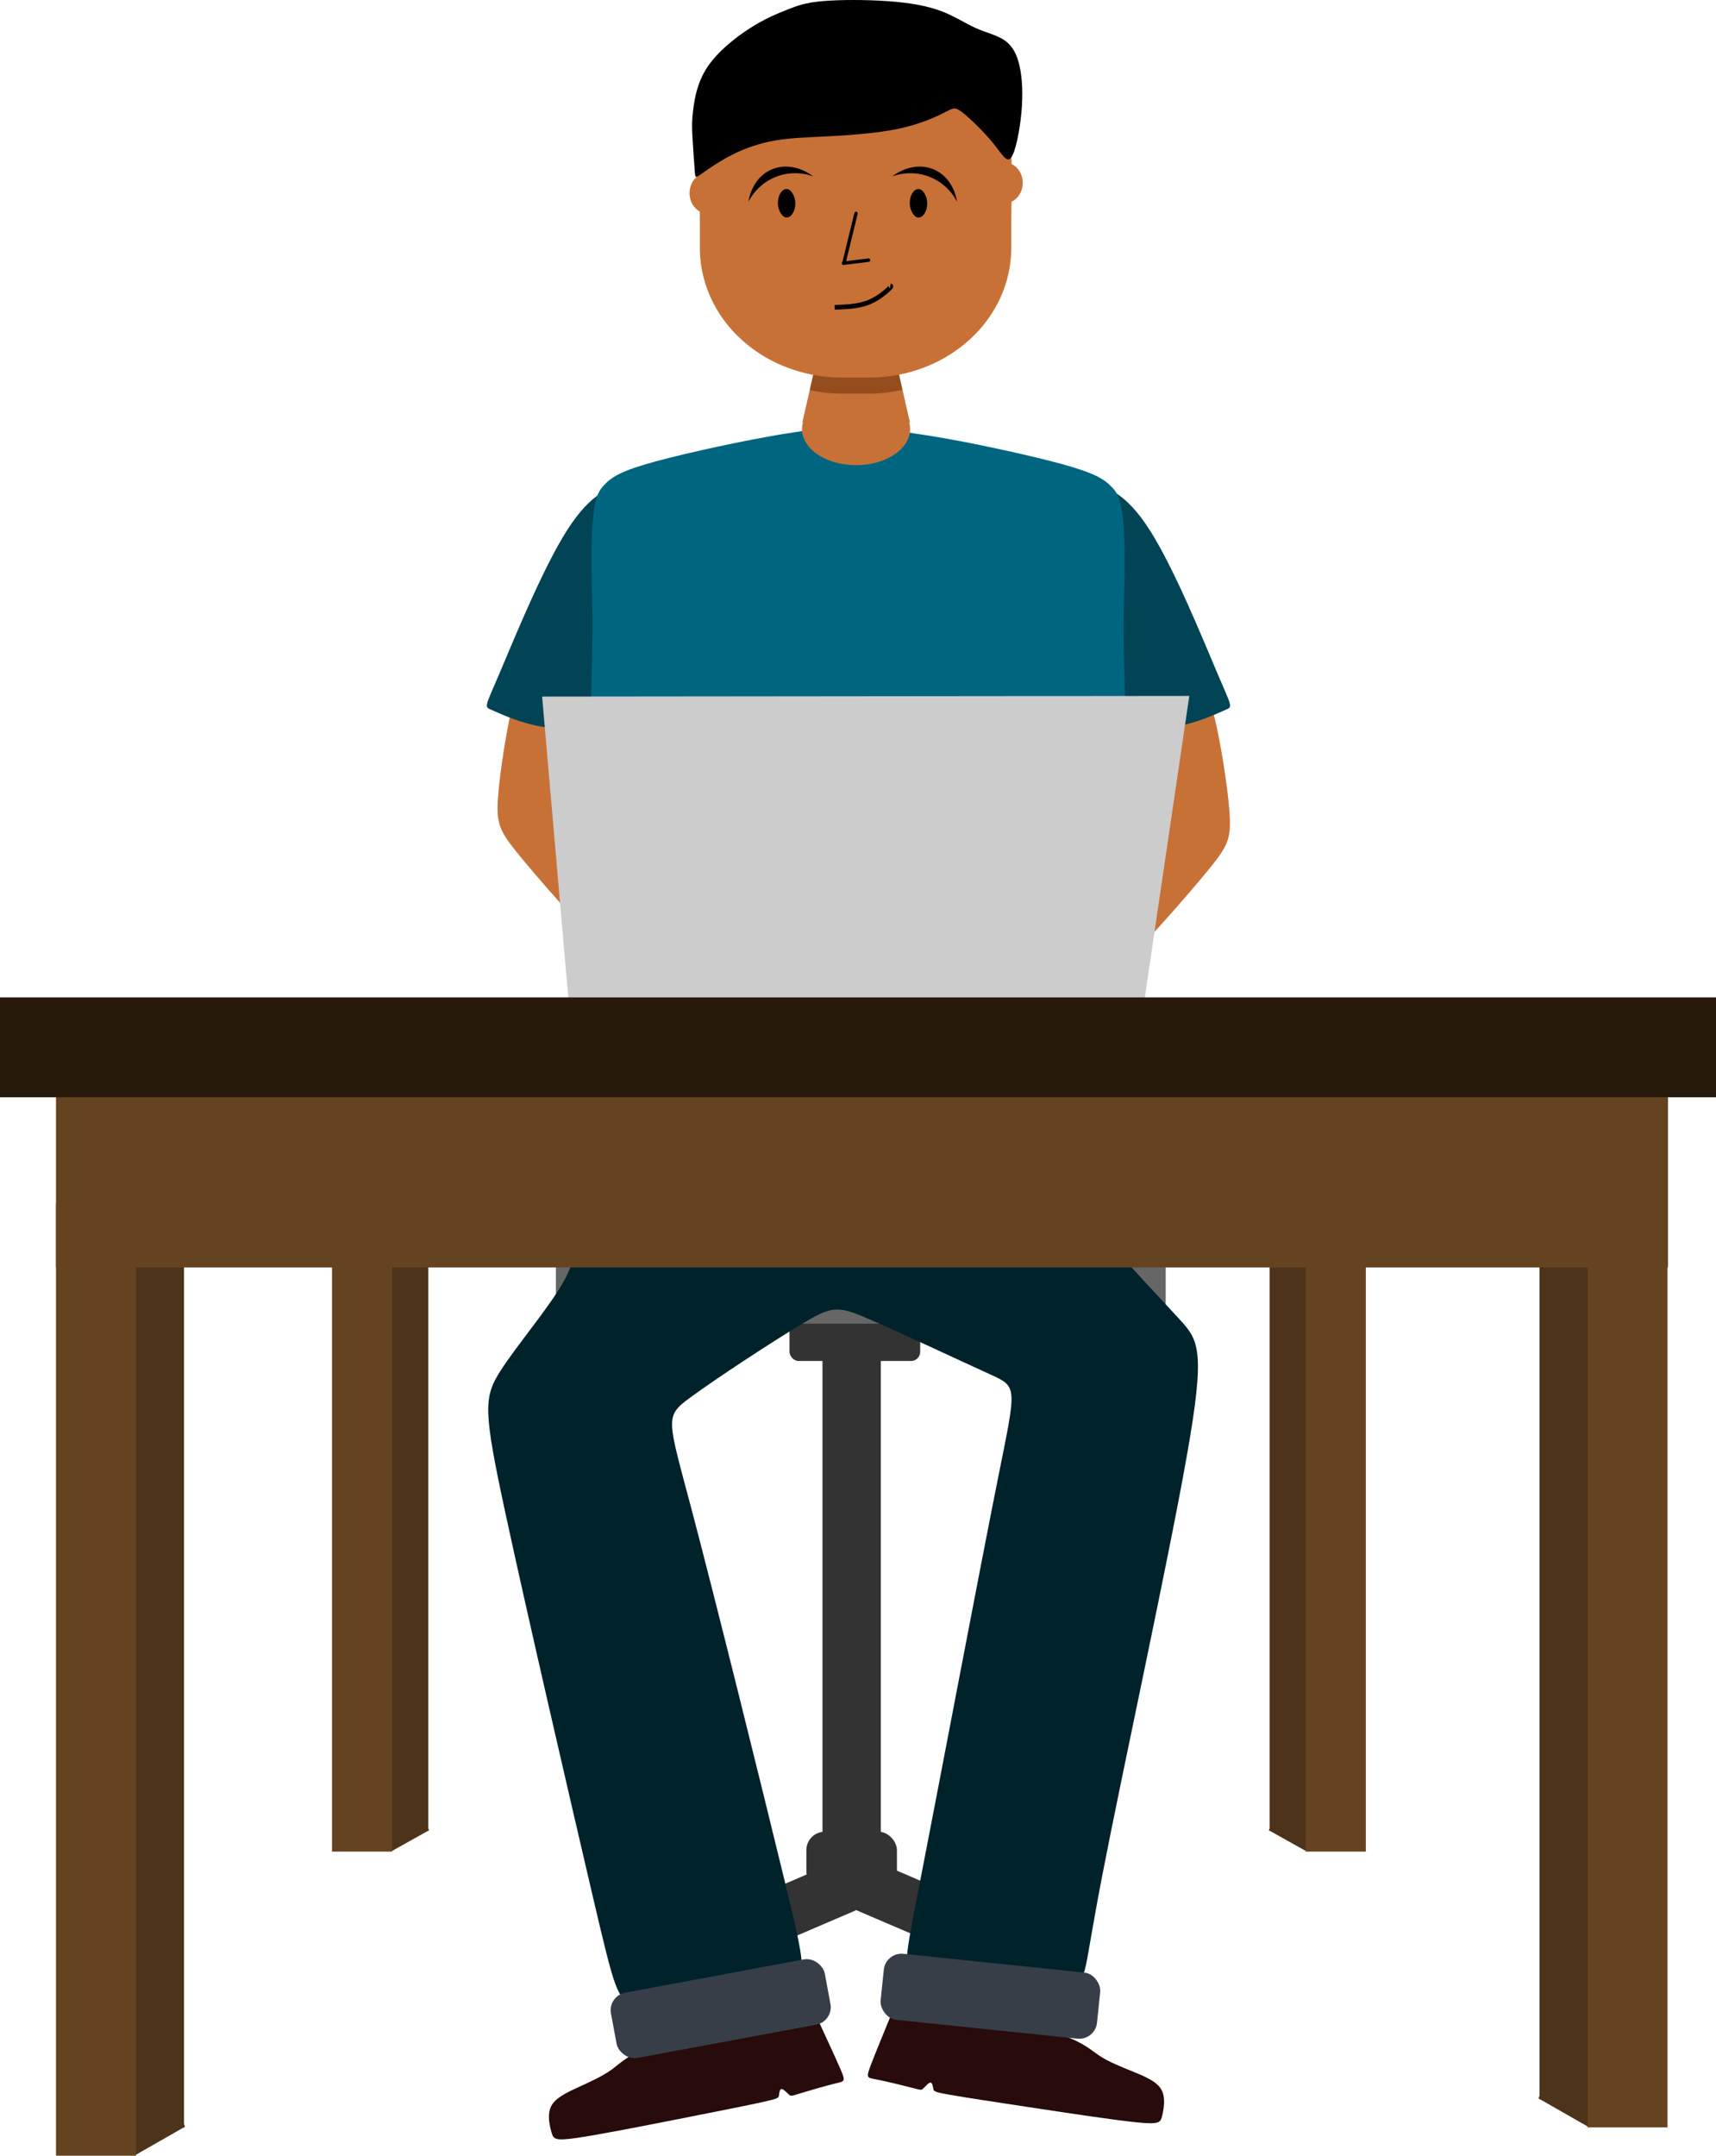 <?xml version="1.0" encoding="UTF-8" standalone="no"?>
<!-- Created with Inkscape (http://www.inkscape.org/) -->

<svg
   xmlns:dc="http://purl.org/dc/elements/1.1/"
   xmlns:cc="http://creativecommons.org/ns#"
   xmlns:rdf="http://www.w3.org/1999/02/22-rdf-syntax-ns#"
   xmlns:svg="http://www.w3.org/2000/svg"
   xmlns="http://www.w3.org/2000/svg"
   xmlns:sodipodi="http://sodipodi.sourceforge.net/DTD/sodipodi-0.dtd"
   xmlns:inkscape="http://www.inkscape.org/namespaces/inkscape"
   width="655.988mm"
   height="823.808mm"
   viewBox="0 0 655.988 823.808"
   version="1.1"
   id="svg8"
   inkscape:version="0.92.2 5c3e80d, 2017-08-06"
   sodipodi:docname="person-laptop.svg">
  <defs
     id="defs2">
    <inkscape:path-effect
       effect="bspline"
       id="path-effect1151"
       is_visible="true"
       weight="33.333"
       steps="2"
       helper_size="0"
       apply_no_weight="true"
       apply_with_weight="true"
       only_selected="false" />
    <inkscape:path-effect
       only_selected="false"
       apply_with_weight="true"
       apply_no_weight="true"
       helper_size="0"
       steps="2"
       weight="33.333"
       is_visible="true"
       id="path-effect1145"
       effect="bspline" />
    <inkscape:path-effect
       effect="bspline"
       id="path-effect1141"
       is_visible="true"
       weight="33.333"
       steps="2"
       helper_size="0"
       apply_no_weight="true"
       apply_with_weight="true"
       only_selected="false" />
    <inkscape:path-effect
       only_selected="false"
       apply_with_weight="true"
       apply_no_weight="true"
       helper_size="0"
       steps="2"
       weight="33.333"
       is_visible="true"
       id="path-effect1137"
       effect="bspline" />
    <inkscape:path-effect
       effect="bspline"
       id="path-effect1133"
       is_visible="true"
       weight="33.333"
       steps="2"
       helper_size="0"
       apply_no_weight="true"
       apply_with_weight="true"
       only_selected="false" />
    <inkscape:path-effect
       effect="bspline"
       id="path-effect1125"
       is_visible="true"
       weight="33.333"
       steps="2"
       helper_size="0"
       apply_no_weight="true"
       apply_with_weight="true"
       only_selected="false" />
    <inkscape:path-effect
       effect="bspline"
       id="path-effect1090"
       is_visible="true"
       weight="33.333"
       steps="2"
       helper_size="0"
       apply_no_weight="true"
       apply_with_weight="true"
       only_selected="false" />
    <inkscape:path-effect
       effect="bspline"
       id="path-effect1086"
       is_visible="true"
       weight="33.333"
       steps="2"
       helper_size="0"
       apply_no_weight="true"
       apply_with_weight="true"
       only_selected="false" />
    <inkscape:path-effect
       effect="bspline"
       id="path-effect1082"
       is_visible="true"
       weight="33.333"
       steps="2"
       helper_size="0"
       apply_no_weight="true"
       apply_with_weight="true"
       only_selected="false" />
    <inkscape:path-effect
       effect="bspline"
       id="path-effect1078"
       is_visible="true"
       weight="33.333"
       steps="2"
       helper_size="0"
       apply_no_weight="true"
       apply_with_weight="true"
       only_selected="false" />
    <inkscape:path-effect
       effect="bspline"
       id="path-effect1074"
       is_visible="true"
       weight="33.333"
       steps="2"
       helper_size="0"
       apply_no_weight="true"
       apply_with_weight="true"
       only_selected="false" />
    <inkscape:path-effect
       effect="bspline"
       id="path-effect1070"
       is_visible="true"
       weight="33.333"
       steps="2"
       helper_size="0"
       apply_no_weight="true"
       apply_with_weight="true"
       only_selected="false" />
    <inkscape:path-effect
       effect="bspline"
       id="path-effect1066"
       is_visible="true"
       weight="33.333"
       steps="2"
       helper_size="0"
       apply_no_weight="true"
       apply_with_weight="true"
       only_selected="false" />
    <inkscape:path-effect
       effect="bspline"
       id="path-effect1062"
       is_visible="true"
       weight="33.333"
       steps="2"
       helper_size="0"
       apply_no_weight="true"
       apply_with_weight="true"
       only_selected="false" />
    <inkscape:path-effect
       effect="bspline"
       id="path-effect1267"
       is_visible="true"
       weight="33.333"
       steps="2"
       helper_size="0"
       apply_no_weight="true"
       apply_with_weight="true"
       only_selected="false" />
    <inkscape:path-effect
       effect="bspline"
       id="path-effect1251"
       is_visible="true"
       weight="33.333"
       steps="2"
       helper_size="0"
       apply_no_weight="true"
       apply_with_weight="true"
       only_selected="false" />
    <inkscape:path-effect
       effect="bspline"
       id="path-effect1247"
       is_visible="true"
       weight="33.333"
       steps="2"
       helper_size="0"
       apply_no_weight="true"
       apply_with_weight="true"
       only_selected="false" />
    <inkscape:path-effect
       effect="bspline"
       id="path-effect1205"
       is_visible="true"
       weight="33.333"
       steps="2"
       helper_size="0"
       apply_no_weight="true"
       apply_with_weight="true"
       only_selected="false" />
    <inkscape:path-effect
       only_selected="false"
       apply_with_weight="true"
       apply_no_weight="true"
       helper_size="0"
       steps="2"
       weight="33.333"
       is_visible="true"
       id="path-effect1103"
       effect="bspline" />
    <inkscape:path-effect
       effect="bspline"
       id="path-effect1099"
       is_visible="true"
       weight="33.333"
       steps="2"
       helper_size="0"
       apply_no_weight="true"
       apply_with_weight="true"
       only_selected="false" />
    <inkscape:path-effect
       only_selected="false"
       apply_with_weight="true"
       apply_no_weight="true"
       helper_size="0"
       steps="2"
       weight="33.333"
       is_visible="true"
       id="path-effect1095"
       effect="bspline" />
    <inkscape:path-effect
       only_selected="false"
       apply_with_weight="true"
       apply_no_weight="true"
       helper_size="0"
       steps="2"
       weight="33.333"
       is_visible="true"
       id="path-effect1080"
       effect="bspline" />
    <inkscape:path-effect
       only_selected="false"
       apply_with_weight="true"
       apply_no_weight="true"
       helper_size="0"
       steps="2"
       weight="33.333"
       is_visible="true"
       id="path-effect1076"
       effect="bspline" />
    <inkscape:path-effect
       effect="bspline"
       id="path-effect1072"
       is_visible="true"
       weight="33.333"
       steps="2"
       helper_size="0"
       apply_no_weight="true"
       apply_with_weight="true"
       only_selected="false" />
    <inkscape:path-effect
       only_selected="false"
       apply_with_weight="true"
       apply_no_weight="true"
       helper_size="0"
       steps="2"
       weight="33.333"
       is_visible="true"
       id="path-effect1068"
       effect="bspline" />
    <inkscape:path-effect
       effect="bspline"
       id="path-effect1064"
       is_visible="true"
       weight="33.333"
       steps="2"
       helper_size="0"
       apply_no_weight="true"
       apply_with_weight="true"
       only_selected="false" />
    <inkscape:path-effect
       effect="bspline"
       id="path-effect1060"
       is_visible="true"
       weight="33.333"
       steps="2"
       helper_size="0"
       apply_no_weight="true"
       apply_with_weight="true"
       only_selected="false" />
    <inkscape:path-effect
       effect="bspline"
       id="path-effect1056"
       is_visible="true"
       weight="33.333"
       steps="2"
       helper_size="0"
       apply_no_weight="true"
       apply_with_weight="true"
       only_selected="false" />
    <inkscape:path-effect
       effect="bspline"
       id="path-effect1052"
       is_visible="true"
       weight="33.333"
       steps="2"
       helper_size="0"
       apply_no_weight="true"
       apply_with_weight="true"
       only_selected="false" />
    <inkscape:path-effect
       only_selected="false"
       apply_with_weight="true"
       apply_no_weight="true"
       helper_size="0"
       steps="2"
       weight="33.333"
       is_visible="true"
       id="path-effect1043"
       effect="bspline" />
    <inkscape:path-effect
       effect="bspline"
       id="path-effect1029"
       is_visible="true"
       weight="33.333"
       steps="2"
       helper_size="0"
       apply_no_weight="true"
       apply_with_weight="true"
       only_selected="false" />
    <inkscape:path-effect
       only_selected="false"
       apply_with_weight="true"
       apply_no_weight="true"
       helper_size="0"
       steps="2"
       weight="33.333"
       is_visible="true"
       id="path-effect1024"
       effect="bspline" />
    <inkscape:path-effect
       effect="bspline"
       id="path-effect1020"
       is_visible="true"
       weight="33.333"
       steps="2"
       helper_size="0"
       apply_no_weight="true"
       apply_with_weight="true"
       only_selected="false" />
    <inkscape:path-effect
       only_selected="false"
       apply_with_weight="true"
       apply_no_weight="true"
       helper_size="0"
       steps="2"
       weight="33.333"
       is_visible="true"
       id="path-effect970"
       effect="bspline" />
    <inkscape:path-effect
       only_selected="false"
       apply_with_weight="true"
       apply_no_weight="true"
       helper_size="0"
       steps="2"
       weight="33.333"
       is_visible="true"
       id="path-effect963"
       effect="bspline" />
    <inkscape:path-effect
       effect="bspline"
       id="path-effect958"
       is_visible="true"
       weight="33.333"
       steps="2"
       helper_size="0"
       apply_no_weight="true"
       apply_with_weight="true"
       only_selected="false" />
    <inkscape:path-effect
       effect="bspline"
       id="path-effect1047"
       is_visible="true"
       weight="33.333"
       steps="2"
       helper_size="0"
       apply_no_weight="true"
       apply_with_weight="true"
       only_selected="false" />
    <inkscape:path-effect
       effect="bspline"
       id="path-effect1039"
       is_visible="true"
       weight="33.333"
       steps="2"
       helper_size="0"
       apply_no_weight="true"
       apply_with_weight="true"
       only_selected="false" />
    <inkscape:path-effect
       effect="bspline"
       id="path-effect1026"
       is_visible="true"
       weight="33.333"
       steps="2"
       helper_size="0"
       apply_no_weight="true"
       apply_with_weight="true"
       only_selected="false" />
    <inkscape:path-effect
       effect="bspline"
       id="path-effect1013"
       is_visible="true"
       weight="33.333"
       steps="2"
       helper_size="0"
       apply_no_weight="true"
       apply_with_weight="true"
       only_selected="false" />
    <inkscape:path-effect
       only_selected="false"
       apply_with_weight="true"
       apply_no_weight="true"
       helper_size="0"
       steps="2"
       weight="33.333"
       is_visible="true"
       id="path-effect1005"
       effect="bspline" />
    <inkscape:path-effect
       effect="bspline"
       id="path-effect999"
       is_visible="true"
       weight="33.333"
       steps="2"
       helper_size="0"
       apply_no_weight="true"
       apply_with_weight="true"
       only_selected="false" />
    <inkscape:path-effect
       effect="bspline"
       id="path-effect991"
       is_visible="true"
       weight="33.333"
       steps="2"
       helper_size="0"
       apply_no_weight="true"
       apply_with_weight="true"
       only_selected="false" />
    <inkscape:path-effect
       effect="bspline"
       id="path-effect987"
       is_visible="true"
       weight="33.333"
       steps="2"
       helper_size="0"
       apply_no_weight="true"
       apply_with_weight="true"
       only_selected="false" />
    <inkscape:path-effect
       only_selected="false"
       apply_with_weight="true"
       apply_no_weight="true"
       helper_size="0"
       steps="2"
       weight="33.333"
       is_visible="true"
       id="path-effect981"
       effect="bspline" />
    <inkscape:path-effect
       only_selected="false"
       apply_with_weight="true"
       apply_no_weight="true"
       helper_size="0"
       steps="2"
       weight="33.333"
       is_visible="true"
       id="path-effect971"
       effect="bspline" />
    <inkscape:path-effect
       only_selected="false"
       apply_with_weight="true"
       apply_no_weight="true"
       helper_size="0"
       steps="2"
       weight="33.333"
       is_visible="true"
       id="path-effect959"
       effect="bspline" />
    <inkscape:path-effect
       only_selected="false"
       apply_with_weight="true"
       apply_no_weight="true"
       helper_size="0"
       steps="2"
       weight="33.333"
       is_visible="true"
       id="path-effect948"
       effect="bspline" />
    <inkscape:path-effect
       effect="bspline"
       id="path-effect942"
       is_visible="true"
       weight="33.333"
       steps="2"
       helper_size="0"
       apply_no_weight="true"
       apply_with_weight="true"
       only_selected="false" />
    <inkscape:path-effect
       only_selected="false"
       apply_with_weight="true"
       apply_no_weight="true"
       helper_size="0"
       steps="2"
       weight="33.333"
       is_visible="true"
       id="path-effect935"
       effect="bspline" />
    <inkscape:path-effect
       only_selected="false"
       apply_with_weight="true"
       apply_no_weight="true"
       helper_size="0"
       steps="2"
       weight="33.333"
       is_visible="true"
       id="path-effect926"
       effect="bspline" />
    <inkscape:path-effect
       only_selected="false"
       apply_with_weight="true"
       apply_no_weight="true"
       helper_size="0"
       steps="2"
       weight="33.333"
       is_visible="true"
       id="path-effect922"
       effect="bspline" />
    <inkscape:path-effect
       effect="bspline"
       id="path-effect934"
       is_visible="true"
       weight="33.333"
       steps="2"
       helper_size="0"
       apply_no_weight="true"
       apply_with_weight="true"
       only_selected="false" />
    <inkscape:path-effect
       effect="bspline"
       id="path-effect914"
       is_visible="true"
       weight="33.333"
       steps="2"
       helper_size="0"
       apply_no_weight="true"
       apply_with_weight="true"
       only_selected="false" />
    <inkscape:path-effect
       only_selected="false"
       apply_with_weight="true"
       apply_no_weight="true"
       helper_size="0"
       steps="2"
       weight="33.333"
       is_visible="true"
       id="path-effect1150"
       effect="bspline" />
    <inkscape:path-effect
       only_selected="false"
       apply_with_weight="true"
       apply_no_weight="true"
       helper_size="0"
       steps="2"
       weight="33.333"
       is_visible="true"
       id="path-effect1142"
       effect="bspline" />
    <inkscape:path-effect
       only_selected="false"
       apply_with_weight="true"
       apply_no_weight="true"
       helper_size="0"
       steps="2"
       weight="33.333"
       is_visible="true"
       id="path-effect1130"
       effect="bspline" />
    <inkscape:path-effect
       only_selected="false"
       apply_with_weight="true"
       apply_no_weight="true"
       helper_size="0"
       steps="2"
       weight="33.333"
       is_visible="true"
       id="path-effect1120"
       effect="bspline" />
    <inkscape:path-effect
       effect="bspline"
       id="path-effect1112"
       is_visible="true"
       weight="33.333"
       steps="2"
       helper_size="0"
       apply_no_weight="true"
       apply_with_weight="true"
       only_selected="false" />
    <inkscape:path-effect
       only_selected="false"
       apply_with_weight="true"
       apply_no_weight="true"
       helper_size="0"
       steps="2"
       weight="33.333"
       is_visible="true"
       id="path-effect1106"
       effect="bspline" />
    <inkscape:path-effect
       only_selected="false"
       apply_with_weight="true"
       apply_no_weight="true"
       helper_size="0"
       steps="2"
       weight="33.333"
       is_visible="true"
       id="path-effect1098"
       effect="bspline" />
    <inkscape:path-effect
       only_selected="false"
       apply_with_weight="true"
       apply_no_weight="true"
       helper_size="0"
       steps="2"
       weight="33.333"
       is_visible="true"
       id="path-effect1094"
       effect="bspline" />
    <inkscape:path-effect
       effect="bspline"
       id="path-effect1028"
       is_visible="true"
       weight="33.333"
       steps="2"
       helper_size="0"
       apply_no_weight="true"
       apply_with_weight="true"
       only_selected="false" />
    <inkscape:path-effect
       effect="bspline"
       id="path-effect1019"
       is_visible="true"
       weight="33.333"
       steps="2"
       helper_size="0"
       apply_no_weight="true"
       apply_with_weight="true"
       only_selected="false" />
    <inkscape:path-effect
       effect="bspline"
       id="path-effect1014"
       is_visible="true"
       weight="33.333"
       steps="2"
       helper_size="0"
       apply_no_weight="true"
       apply_with_weight="true"
       only_selected="false" />
    <inkscape:path-effect
       effect="bspline"
       id="path-effect976"
       is_visible="true"
       weight="33.333"
       steps="2"
       helper_size="0"
       apply_no_weight="true"
       apply_with_weight="true"
       only_selected="false" />
    <inkscape:path-effect
       effect="bspline"
       id="path-effect962"
       is_visible="true"
       weight="33.333"
       steps="2"
       helper_size="0"
       apply_no_weight="true"
       apply_with_weight="true"
       only_selected="false" />
    <inkscape:path-effect
       effect="bspline"
       id="path-effect953"
       is_visible="true"
       weight="33.333"
       steps="2"
       helper_size="0"
       apply_no_weight="true"
       apply_with_weight="true"
       only_selected="false" />
    <inkscape:path-effect
       effect="bspline"
       id="path-effect949"
       is_visible="true"
       weight="33.333"
       steps="2"
       helper_size="0"
       apply_no_weight="true"
       apply_with_weight="true"
       only_selected="false" />
    <inkscape:path-effect
       effect="bspline"
       id="path-effect945"
       is_visible="true"
       weight="33.333"
       steps="2"
       helper_size="0"
       apply_no_weight="true"
       apply_with_weight="true"
       only_selected="false" />
    <inkscape:path-effect
       effect="bspline"
       id="path-effect940"
       is_visible="true"
       weight="33.333"
       steps="2"
       helper_size="0"
       apply_no_weight="true"
       apply_with_weight="true"
       only_selected="false" />
    <inkscape:path-effect
       effect="bspline"
       id="path-effect936"
       is_visible="true"
       weight="33.333"
       steps="2"
       helper_size="0"
       apply_no_weight="true"
       apply_with_weight="true"
       only_selected="false" />
    <inkscape:path-effect
       effect="bspline"
       id="path-effect932"
       is_visible="true"
       weight="33.333"
       steps="2"
       helper_size="0"
       apply_no_weight="true"
       apply_with_weight="true"
       only_selected="false" />
    <inkscape:path-effect
       effect="bspline"
       id="path-effect928"
       is_visible="true"
       weight="33.333"
       steps="2"
       helper_size="0"
       apply_no_weight="true"
       apply_with_weight="true"
       only_selected="false" />
    <inkscape:path-effect
       effect="bspline"
       id="path-effect924"
       is_visible="true"
       weight="33.333"
       steps="2"
       helper_size="0"
       apply_no_weight="true"
       apply_with_weight="true"
       only_selected="false" />
    <inkscape:path-effect
       effect="bspline"
       id="path-effect920"
       is_visible="true"
       weight="33.333"
       steps="2"
       helper_size="0"
       apply_no_weight="true"
       apply_with_weight="true"
       only_selected="false" />
    <inkscape:path-effect
       effect="bspline"
       id="path-effect916"
       is_visible="true"
       weight="33.333"
       steps="2"
       helper_size="0"
       apply_no_weight="true"
       apply_with_weight="true"
       only_selected="false" />
    <inkscape:path-effect
       only_selected="false"
       apply_with_weight="true"
       apply_no_weight="true"
       helper_size="0"
       steps="2"
       weight="33.333"
       is_visible="true"
       id="path-effect910"
       effect="bspline" />
    <inkscape:path-effect
       effect="bspline"
       id="path-effect906"
       is_visible="true"
       weight="33.333"
       steps="2"
       helper_size="0"
       apply_no_weight="true"
       apply_with_weight="true"
       only_selected="false" />
    <inkscape:path-effect
       effect="bspline"
       id="path-effect902"
       is_visible="true"
       weight="33.333"
       steps="2"
       helper_size="0"
       apply_no_weight="true"
       apply_with_weight="true"
       only_selected="false" />
    <inkscape:path-effect
       effect="bspline"
       id="path-effect898"
       is_visible="true"
       weight="33.333"
       steps="2"
       helper_size="0"
       apply_no_weight="true"
       apply_with_weight="true"
       only_selected="false" />
    <inkscape:path-effect
       effect="bspline"
       id="path-effect894"
       is_visible="true"
       weight="33.333"
       steps="2"
       helper_size="0"
       apply_no_weight="true"
       apply_with_weight="true"
       only_selected="false" />
    <inkscape:path-effect
       effect="bspline"
       id="path-effect890"
       is_visible="true"
       weight="33.333"
       steps="2"
       helper_size="0"
       apply_no_weight="true"
       apply_with_weight="true"
       only_selected="false" />
    <inkscape:path-effect
       effect="bspline"
       id="path-effect886"
       is_visible="true"
       weight="33.333"
       steps="2"
       helper_size="0"
       apply_no_weight="true"
       apply_with_weight="true"
       only_selected="false" />
    <inkscape:path-effect
       effect="bspline"
       id="path-effect882"
       is_visible="true"
       weight="33.333"
       steps="2"
       helper_size="0"
       apply_no_weight="true"
       apply_with_weight="true"
       only_selected="false" />
    <inkscape:path-effect
       effect="bspline"
       id="path-effect878"
       is_visible="true"
       weight="33.333"
       steps="2"
       helper_size="0"
       apply_no_weight="true"
       apply_with_weight="true"
       only_selected="false" />
    <inkscape:path-effect
       effect="bspline"
       id="path-effect874"
       is_visible="true"
       weight="33.333"
       steps="2"
       helper_size="0"
       apply_no_weight="true"
       apply_with_weight="true"
       only_selected="false" />
    <inkscape:path-effect
       effect="bspline"
       id="path-effect870"
       is_visible="true"
       weight="33.333"
       steps="2"
       helper_size="0"
       apply_no_weight="true"
       apply_with_weight="true"
       only_selected="false" />
    <inkscape:path-effect
       only_selected="false"
       apply_with_weight="true"
       apply_no_weight="true"
       helper_size="0"
       steps="2"
       weight="33.333"
       is_visible="true"
       id="path-effect866"
       effect="bspline" />
    <inkscape:path-effect
       effect="bspline"
       id="path-effect862"
       is_visible="true"
       weight="33.333"
       steps="2"
       helper_size="0"
       apply_no_weight="true"
       apply_with_weight="true"
       only_selected="false" />
    <inkscape:path-effect
       effect="bspline"
       id="path-effect858"
       is_visible="true"
       weight="33.333"
       steps="2"
       helper_size="0"
       apply_no_weight="true"
       apply_with_weight="true"
       only_selected="false" />
    <inkscape:path-effect
       effect="bspline"
       id="path-effect854"
       is_visible="true"
       weight="33.333"
       steps="2"
       helper_size="0"
       apply_no_weight="true"
       apply_with_weight="true"
       only_selected="false" />
    <inkscape:path-effect
       only_selected="false"
       apply_with_weight="true"
       apply_no_weight="true"
       helper_size="0"
       steps="2"
       weight="33.333"
       is_visible="true"
       id="path-effect1050"
       effect="bspline" />
    <inkscape:path-effect
       effect="bspline"
       id="path-effect1046"
       is_visible="true"
       weight="33.333"
       steps="2"
       helper_size="0"
       apply_no_weight="true"
       apply_with_weight="true"
       only_selected="false" />
    <inkscape:path-effect
       effect="bspline"
       id="path-effect1038"
       is_visible="true"
       weight="33.333"
       steps="2"
       helper_size="0"
       apply_no_weight="true"
       apply_with_weight="true"
       only_selected="false" />
    <inkscape:path-effect
       effect="bspline"
       id="path-effect1031"
       is_visible="true"
       weight="33.333"
       steps="2"
       helper_size="0"
       apply_no_weight="true"
       apply_with_weight="true"
       only_selected="false" />
    <inkscape:path-effect
       effect="bspline"
       id="path-effect1027"
       is_visible="true"
       weight="33.333"
       steps="2"
       helper_size="0"
       apply_no_weight="true"
       apply_with_weight="true"
       only_selected="false" />
    <inkscape:path-effect
       effect="bspline"
       id="path-effect952"
       is_visible="true"
       weight="33.333"
       steps="2"
       helper_size="0"
       apply_no_weight="true"
       apply_with_weight="true"
       only_selected="false" />
    <inkscape:path-effect
       effect="bspline"
       id="path-effect912"
       is_visible="true"
       weight="33.333"
       steps="2"
       helper_size="0"
       apply_no_weight="true"
       apply_with_weight="true"
       only_selected="false" />
    <inkscape:path-effect
       effect="bspline"
       id="path-effect908"
       is_visible="true"
       weight="33.333"
       steps="2"
       helper_size="0"
       apply_no_weight="true"
       apply_with_weight="true"
       only_selected="false" />
    <inkscape:path-effect
       effect="bspline"
       id="path-effect904"
       is_visible="true"
       weight="33.333"
       steps="2"
       helper_size="0"
       apply_no_weight="true"
       apply_with_weight="true"
       only_selected="false" />
    <inkscape:path-effect
       effect="bspline"
       id="path-effect896"
       is_visible="true"
       weight="33.333"
       steps="2"
       helper_size="0"
       apply_no_weight="true"
       apply_with_weight="true"
       only_selected="false" />
    <inkscape:path-effect
       effect="bspline"
       id="path-effect879"
       is_visible="true"
       weight="33.333"
       steps="2"
       helper_size="0"
       apply_no_weight="true"
       apply_with_weight="true"
       only_selected="false" />
    <inkscape:path-effect
       effect="bspline"
       id="path-effect871"
       is_visible="true"
       weight="33.333"
       steps="2"
       helper_size="0"
       apply_no_weight="true"
       apply_with_weight="true"
       only_selected="false" />
    <inkscape:path-effect
       effect="bspline"
       id="path-effect867"
       is_visible="true"
       weight="33.333"
       steps="2"
       helper_size="0"
       apply_no_weight="true"
       apply_with_weight="true"
       only_selected="false" />
    <inkscape:path-effect
       effect="bspline"
       id="path-effect855"
       is_visible="true"
       weight="33.333"
       steps="2"
       helper_size="0"
       apply_no_weight="true"
       apply_with_weight="true"
       only_selected="false" />
    <inkscape:path-effect
       effect="bspline"
       id="path-effect847"
       is_visible="true"
       weight="33.333"
       steps="2"
       helper_size="0"
       apply_no_weight="true"
       apply_with_weight="true"
       only_selected="false" />
    <inkscape:path-effect
       effect="bspline"
       id="path-effect843"
       is_visible="true"
       weight="33.333"
       steps="2"
       helper_size="0"
       apply_no_weight="true"
       apply_with_weight="true"
       only_selected="false" />
  </defs>
  <sodipodi:namedview
     id="base"
     pagecolor="#ffffff"
     bordercolor="#666666"
     borderopacity="1.0"
     inkscape:pageopacity="0.0"
     inkscape:pageshadow="2"
     inkscape:zoom="0.26575759"
     inkscape:cx="1758.0148"
     inkscape:cy="2660.8262"
     inkscape:document-units="mm"
     inkscape:current-layer="layer1"
     showgrid="false"
     showborder="false"
     inkscape:snap-global="false"
     showguides="true"
     inkscape:guide-bbox="true"
     fit-margin-top="0"
     fit-margin-left="0"
     fit-margin-right="0"
     fit-margin-bottom="0"
     inkscape:window-width="1366"
     inkscape:window-height="709"
     inkscape:window-x="0"
     inkscape:window-y="0"
     inkscape:window-maximized="1" />
  <g
     inkscape:label="Layer 1"
     inkscape:groupmode="layer"
     id="layer1"
     transform="translate(896.031,172.586)">
    <g
       id="g1003"
       transform="matrix(0.7,0,0,0.7,288.98,289.232)"
       inkscape:transform-center-x="-7.964652"
       inkscape:transform-center-y="117.47862">
      <rect
         rx="5"
         y="24.888"
         x="-1261.716"
         height="58.387"
         width="71.362"
         id="rect986"
         style="opacity:1;fill:#333333;fill-opacity:1;fill-rule:nonzero;stroke:none;stroke-width:0.265;stroke-miterlimit:4;stroke-dasharray:none;stroke-opacity:1" />
      <rect
         rx="10"
         y="-23.609"
         x="-1389.302"
         height="86.5"
         width="333.023"
         id="rect984"
         style="opacity:1;fill:#666666;fill-opacity:1;fill-rule:nonzero;stroke:none;stroke-width:0.265;stroke-miterlimit:4;stroke-dasharray:none;stroke-opacity:1" />
      <rect
         rx="5"
         y="64.447"
         x="-1243.707"
         height="287.912"
         width="31.868"
         id="rect988"
         style="opacity:1;fill:#333333;fill-opacity:1;fill-rule:nonzero;stroke:none;stroke-width:0.265;stroke-miterlimit:4;stroke-dasharray:none;stroke-opacity:1" />
      <rect
         rx="10"
         y="340.271"
         x="-1252.498"
         height="31.868"
         width="49.45"
         id="rect991"
         style="opacity:1;fill:#333333;fill-opacity:1;fill-rule:nonzero;stroke:none;stroke-width:0.265;stroke-miterlimit:4;stroke-dasharray:none;stroke-opacity:1" />
      <rect
         transform="rotate(66.803)"
         rx="10"
         y="1268.221"
         x="-159.079"
         height="79.121"
         width="28.571"
         id="rect993"
         style="opacity:1;fill:#333333;fill-opacity:1;fill-rule:nonzero;stroke:none;stroke-width:0.265;stroke-miterlimit:4;stroke-dasharray:none;stroke-opacity:1" />
      <rect
         style="opacity:1;fill:#333333;fill-opacity:1;fill-rule:nonzero;stroke:none;stroke-width:0.265;stroke-miterlimit:4;stroke-dasharray:none;stroke-opacity:1"
         id="rect995"
         width="28.571"
         height="79.121"
         x="806.395"
         y="-984.776"
         rx="10"
         transform="matrix(-0.394,0.919,0.919,0.394,0,0)" />
    </g>
    <path
       style="fill:#280b0b;stroke:none;stroke-width:1.8;stroke-linecap:butt;stroke-linejoin:miter;stroke-miterlimit:4;stroke-dasharray:none;stroke-opacity:1"
       d="m -643.772,608.057 c -12.43,4.456 -14.785,7.597 -18.426,10.247 -3.641,2.651 -8.568,4.811 -13.066,6.886 -4.498,2.076 -8.566,4.067 -10.106,7.195 -1.54,3.129 -0.551,7.394 0.172,9.928 0.722,2.534 1.178,3.337 9.638,2.116 8.46,-1.221 24.917,-4.463 39.087,-7.255 14.17,-2.792 26.05,-5.133 32.034,-6.46 5.983,-1.328 6.07,-1.642 6.187,-2.556 0.117,-0.914 0.265,-2.432 1.008,-2.43 0.744,0.002 2.084,1.523 2.884,2.183 0.799,0.66 1.058,0.461 4.417,-0.572 3.36,-1.033 9.841,-2.906 13.319,-3.74 3.478,-0.834 3.964,-0.632 1.904,-5.43 -2.06,-4.797 -6.668,-14.597 -9.028,-19.783 -2.36,-5.185 -2.473,-5.758 -13.774,-3.16 -11.301,2.598 -33.82,8.374 -46.25,12.83 z"
       id="path900"
       inkscape:connector-curvature="0"
       inkscape:original-d="m -653.84729,609.37335 c -2.35472,3.14003 -4.70977,6.28045 -7.06514,9.4213 -4.92756,2.16018 -9.85413,4.3202 -14.78158,6.48092 -4.0685,1.99084 -8.13655,3.98181 -12.20522,5.97331 0.98949,4.26582 1.97859,8.53123 2.96745,12.79746 0.45584,0.80202 0.91133,1.60434 1.36651,2.40717 16.46476,-3.244 32.92109,-6.48633 49.38115,-9.7294 11.8801,-2.34069 23.7605,-4.68145 35.64022,-7.02207 0.0871,-0.31488 0.17381,-0.62935 0.26023,-0.94341 0.14749,-1.51411 0.29509,-3.03231 0.44221,-4.5478 1.34018,1.51933 2.68092,3.03996 4.02105,4.56056 0.25832,-0.19994 0.51642,-0.39947 0.77419,-0.5986 6.46199,-1.86742 12.94295,-3.74001 19.41404,-5.60936 0.48607,0.20123 0.97182,0.4029 1.45734,0.60501 -4.60565,-9.79658 -9.21347,-19.59644 -13.82065,-29.39404 -0.11248,-0.57295 -0.22528,-1.14547 -0.33841,-1.7176 -22.49026,5.76822 -45.00861,11.54394 -67.51339,17.31655 z"
       inkscape:path-effect="#path-effect902" />
    <path
       inkscape:original-d="m -484.53947,604.43049 c 2.49149,3.03265 4.98333,6.06568 7.4755,9.09912 5.01841,1.93979 10.03583,3.87947 15.05415,5.81982 4.15268,1.80868 8.30493,3.61751 12.45782,5.42684 -0.79967,4.30544 -1.59878,8.61049 -2.3978,12.91632 -0.41976,0.82144 -0.83927,1.64315 -1.25844,2.46535 -16.59229,-2.51153 -33.17609,-5.02177 -49.76354,-7.53256 -11.97222,-1.8122 -23.94464,-3.62443 -35.91637,-5.43656 -0.10093,-0.31072 -0.20152,-0.62104 -0.30177,-0.93096 -0.21441,-1.50609 -0.42911,-3.01626 -0.64321,-4.52375 -1.27157,1.57719 -2.54364,3.15572 -3.8151,4.73419 -0.26692,-0.1883 -0.5336,-0.37621 -0.79994,-0.56372 -6.53837,-1.57937 -13.09591,-3.16305 -19.64345,-4.74394 -0.47668,0.22256 -0.95302,0.44555 -1.42911,0.66897 4.1673,-9.99095 8.33643,-19.9853 12.50512,-29.97736 0.087,-0.57737 0.17432,-1.15432 0.262,-1.7309 22.72368,4.76638 45.47575,9.53901 68.21414,14.30914 z"
       inkscape:connector-curvature="0"
       id="path908"
       d="m -494.663,603.562 c 12.615,3.901 15.107,6.934 18.862,9.421 3.755,2.487 8.773,4.426 13.358,6.301 4.585,1.875 8.738,3.683 10.415,6.741 1.677,3.057 0.878,7.362 0.268,9.926 -0.609,2.564 -1.029,3.385 -9.535,2.541 -8.506,-0.845 -25.09,-3.355 -39.37,-5.516 -14.28,-2.162 -26.252,-3.974 -32.288,-5.035 -6.036,-1.061 -6.137,-1.372 -6.294,-2.28 -0.157,-0.908 -0.372,-2.418 -1.115,-2.383 -0.743,0.035 -2.015,1.614 -2.784,2.309 -0.769,0.695 -1.036,0.507 -4.438,-0.376 -3.402,-0.883 -9.96,-2.467 -13.472,-3.146 -3.512,-0.679 -3.988,-0.456 -2.143,-5.34 1.846,-4.884 6.015,-14.878 8.143,-20.163 2.128,-5.285 2.215,-5.862 13.621,-3.767 11.405,2.095 34.158,6.868 46.772,10.769 z"
       style="fill:#280b0b;stroke:none;stroke-width:1.8;stroke-linecap:butt;stroke-linejoin:miter;stroke-miterlimit:4;stroke-dasharray:none;stroke-opacity:1"
       inkscape:path-effect="#path-effect910" />
    <path
       inkscape:original-d="m -699.33518,87.489541 c -2.8162,17.364639 -5.63213,34.729529 -8.4478,52.094699 1.40771,2.8157 2.81567,5.63159 4.22389,8.44779 13.61159,15.48909 27.22041,30.97496 40.831,46.46284 1.87703,-2.7e-4 3.7543,-2.7e-4 5.63184,0 8.44873,-34.26558 16.89531,-68.52122 25.34338,-102.781433 -10.7946,-9.386647 -21.58907,-18.773129 -32.3832,-28.159297 -9.85576,6.570067 -19.71178,13.14074 -29.56727,19.711506 -1.87753,1.407691 -3.75483,2.815666 -5.63184,4.223895 z"
       inkscape:path-effect="#path-effect1145"
       inkscape:connector-curvature="0"
       id="path1143"
       d="m -699.805,95.468 c -2.347,9.386 -5.162,26.751 -5.867,36.842 -0.704,10.09 0.704,12.906 8.214,22.059 7.51,9.153 21.119,24.639 28.862,32.382 7.744,7.744 9.621,7.744 14.784,-9.389 5.163,-17.133 13.61,-51.388 12.436,-73.212 -1.173,-21.823 -11.968,-31.21 -22.293,-32.618 -10.325,-1.408 -20.181,5.163 -26.047,9.152 -5.867,3.989 -7.744,5.397 -10.09,14.784 z"
       style="fill:#c87137;fill-opacity:1;stroke:none;stroke-width:0.265px;stroke-linecap:butt;stroke-linejoin:miter;stroke-opacity:1" />
    <path
       style="fill:#004455;stroke:none;stroke-width:1.8;stroke-linecap:butt;stroke-linejoin:miter;stroke-miterlimit:4;stroke-dasharray:none;stroke-opacity:1"
       d="m -655.375,12.138 c -6.843,0.771 -14.64,3.362 -23.965,18.046 -9.325,14.684 -20.176,41.459 -25.769,54.607 -5.593,13.149 -5.927,12.67 -3.007,13.924 2.92,1.254 9.094,4.241 16.656,5.904 7.562,1.663 16.514,2.001 34.968,-2.776 18.455,-4.777 46.416,-14.672 51.29,-30.253 4.874,-15.582 -13.338,-36.852 -25.389,-48.012 -12.051,-11.16 -17.941,-12.21 -24.785,-11.44 z"
       id="path914"
       inkscape:connector-curvature="0"
       inkscape:original-d="m -654.42178,10.3168 c -7.7965,2.59125 -15.5934,5.18278 -23.3908,7.77462 -10.8519,26.77708 -21.703,53.55126 -32.5552,80.32734 -0.3334,-0.47897 -0.6671,-0.95761 -1.0013,-1.43596 6.1739,2.98661 12.3475,5.97349 18.5207,8.96067 8.9511,0.33831 17.9024,0.67695 26.853,1.01585 27.9592,-9.89368 55.9205,-19.78795 83.8801,-29.68149 -18.2112,-21.27004 -36.4235,-42.54047 -54.6359,-63.81025 -5.8898,-1.05056 -11.78,-2.10081 -17.6706,-3.15078 z"
       inkscape:path-effect="#path-effect916" />
    <path
       style="fill:#c87137;fill-opacity:1;stroke:none;stroke-width:0.265px;stroke-linecap:butt;stroke-linejoin:miter;stroke-opacity:1"
       d="m -431.872,101.1 c 2.347,9.386 5.162,26.751 5.867,36.842 0.704,10.09 -0.704,12.906 -8.214,22.059 -7.51,9.153 -21.119,24.639 -28.862,32.382 -7.744,7.744 -9.621,7.744 -14.784,-9.389 -5.163,-17.133 -13.61,-51.388 -12.436,-73.212 1.173,-21.823 11.968,-31.21 22.293,-32.618 10.325,-1.408 20.181,5.163 26.047,9.152 5.867,3.989 7.744,5.397 10.09,14.784 z"
       id="path1139"
       inkscape:connector-curvature="0"
       inkscape:path-effect="#path-effect1141"
       inkscape:original-d="m -432.34177,93.1214 c 2.8162,17.36464 5.63213,34.72953 8.4478,52.0947 -1.40771,2.8157 -2.81567,5.63159 -4.22389,8.44779 -13.61159,15.48909 -27.22041,30.97496 -40.831,46.46284 -1.87703,-2.7e-4 -3.7543,-2.7e-4 -5.63184,0 -8.44873,-34.26558 -16.89531,-68.52122 -25.34338,-102.781434 10.7946,-9.386647 21.58907,-18.773129 32.3832,-28.159297 9.85576,6.570067 19.71178,13.14074 29.56727,19.711506 1.87753,1.407691 3.75483,2.815666 5.63184,4.223895 z" />
    <path
       inkscape:path-effect="#path-effect963"
       inkscape:original-d="m -481.30488,10.3168 c 7.7965,2.59125 15.5934,5.18278 23.3907,7.77462 10.852,26.77708 21.7031,53.55126 32.55526,80.32734 0.33337,-0.47897 0.66715,-0.95761 1.00137,-1.43596 -6.174,2.98661 -12.34763,5.97349 -18.52073,8.96067 -8.9511,0.33831 -17.9024,0.67695 -26.853,1.01585 -27.9592,-9.89368 -55.9205,-19.78795 -83.8801,-29.68149 18.2112,-21.27004 36.4235,-42.54047 54.6359,-63.81025 5.8898,-1.05056 11.78,-2.10081 17.6706,-3.15078 z"
       inkscape:connector-curvature="0"
       id="path961"
       d="m -480.352,12.138 c 6.843,0.771 14.64,3.362 23.965,18.046 9.325,14.684 20.176,41.459 25.769,54.607 5.593,13.149 5.927,12.67 3.007,13.924 -2.92,1.254 -9.094,4.241 -16.656,5.904 -7.562,1.663 -16.514,2.001 -34.968,-2.776 -18.455,-4.777 -46.416,-14.672 -51.29,-30.253 -4.874,-15.582 13.338,-36.852 25.389,-48.012 12.051,-11.16 17.941,-12.21 24.785,-11.44 z"
       style="fill:#004455;stroke:none;stroke-width:1.8;stroke-linecap:butt;stroke-linejoin:miter;stroke-miterlimit:4;stroke-dasharray:none;stroke-opacity:1" />
    <path
       style="fill:#006680;stroke:none;stroke-width:1.8;stroke-linecap:butt;stroke-linejoin:miter;stroke-miterlimit:4;stroke-dasharray:none;stroke-opacity:1"
       d="m -568.857,-32.896 c -0.196,-0.029 -0.39,0.05 -0.581,0.214 -2.042,1.75 -3.793,13.13 -7.003,18.674 -3.209,5.544 -7.878,5.252 -21.153,7.44 -13.275,2.188 -35.158,6.856 -47.996,10.358 -12.838,3.501 -16.631,5.835 -19.695,9.191 -3.064,3.356 -5.397,7.732 -4.376,43.331 1.021,35.599 -4.559,100.915 -1.203,136.074 3.355,35.159 15.646,40.153 27.025,42.779 11.38,2.626 31.802,4.377 46.537,4.96 12.433,0.492 20.643,0.157 26.201,-0.136 0.892,0.591 1.952,0.651 3.215,0.719 5.398,0.292 14.443,0.875 29.177,0.292 14.734,-0.584 35.158,-2.334 46.538,-4.96 11.38,-2.626 23.67,-6.128 27.025,-41.286 3.355,-35.159 -2.225,-101.968 -1.203,-137.567 1.021,-35.599 -1.313,-39.975 -4.377,-43.331 -3.064,-3.356 -6.857,-5.69 -19.695,-9.191 -12.838,-3.501 -34.721,-8.17 -47.996,-10.358 -13.276,-2.188 -17.944,-1.896 -21.153,-7.44 -3.209,-5.544 -4.96,-16.923 -7.002,-18.673 -0.395,-0.338 -0.801,-0.31 -1.211,0.285 -0.361,-0.903 -0.72,-1.321 -1.073,-1.374 z"
       id="path1044"
       inkscape:connector-curvature="0"
       sodipodi:nodetypes="cccsccscssccscsscccccccc" />
    <path
       style="opacity:1;fill:#c87137;fill-opacity:1;fill-rule:nonzero;stroke:none;stroke-width:1.8;stroke-miterlimit:4;stroke-dasharray:none;stroke-opacity:1"
       d="m -582.099,-42.748 -7.202,31.512 h 0.24 a 20.668,13.791 0 0 0 -0.383,2.613 20.668,13.791 0 0 0 20.668,13.79 20.668,13.791 0 0 0 20.668,-13.79 20.668,13.791 0 0 0 -0.391,-2.613 h 0.3 l -7.202,-31.512 z"
       id="rect980"
       inkscape:connector-curvature="0" />
    <path
       id="path1020"
       d="m -582.099,-42.748 -4.397,19.239 c 3.995,0.894 8.161,1.369 12.447,1.369 h 10.161 c 4.434,0 8.74,-0.51 12.861,-1.466 l -4.375,-19.142 z"
       style="opacity:0.447;fill:#552200;fill-opacity:1;fill-rule:nonzero;stroke:none;stroke-width:1.85;stroke-miterlimit:4;stroke-dasharray:none;stroke-opacity:1"
       inkscape:connector-curvature="0" />
    <path
       inkscape:connector-curvature="0"
       style="opacity:1;fill:#c87137;fill-opacity:1;fill-rule:nonzero;stroke:none;stroke-width:1.8;stroke-miterlimit:4;stroke-dasharray:none;stroke-opacity:1"
       d="m -602.859,-136.844 c -22.995,0 -25.822,12.876 -25.869,31.179 a 7.003,7.829 0 0 0 -3.701,6.897 7.003,7.829 0 0 0 3.903,7.009 c 0.021,1.499 0.037,3.015 0.037,4.55 v 9.267 c 0,27.498 24.279,49.636 54.439,49.636 h 10.165 c 30.159,0 54.439,-22.138 54.439,-49.636 v -9.267 c 0,-2.832 0.049,-5.589 0.103,-8.289 a 7.003,7.829 0 0 0 4.273,-7.21 7.003,7.829 0 0 0 -4.212,-7.17 c -0.546,-16.034 -4.609,-26.967 -25.796,-26.967 z"
       id="rect829" />
    <path
       style="fill:#000000;stroke:none;stroke-width:1.08;stroke-linecap:butt;stroke-linejoin:miter;stroke-miterlimit:4;stroke-dasharray:none;stroke-opacity:1"
       d="m -630.46,-107.448 c -0.219,-2.991 -0.657,-8.972 -0.875,-12.984 -0.219,-4.012 -0.219,-6.054 0.292,-10.212 0.511,-4.157 1.532,-10.431 5.398,-16.267 3.866,-5.835 10.577,-11.233 16.266,-14.88 5.689,-3.647 10.358,-5.544 14.224,-7.075 3.866,-1.532 6.93,-2.699 13.494,-3.282 6.564,-0.583 16.632,-0.583 24.947,9e-5 8.315,0.584 14.88,1.751 20.155,3.686 5.275,1.936 9.46,4.775 13.544,6.599 4.085,1.824 8.17,2.699 11.087,4.741 2.918,2.042 4.668,5.252 5.69,9.92 1.021,4.668 1.313,10.795 0.656,17.798 -0.656,7.003 -2.261,14.88 -3.939,17.068 -1.678,2.188 -3.428,-1.313 -6.929,-5.616 -3.501,-4.303 -8.753,-9.41 -11.671,-11.671 -2.918,-2.261 -3.501,-1.678 -6.785,7.3e-4 -3.284,1.679 -9.262,4.449 -17.432,6.199 -8.17,1.751 -18.527,2.48 -26.843,2.918 -8.316,0.438 -14.588,0.584 -20.497,1.605 -5.908,1.021 -11.452,2.918 -16.485,5.471 -5.033,2.553 -9.555,5.762 -11.816,7.367 -2.262,1.605 -2.262,1.605 -2.481,-1.386 z"
       id="path906"
       inkscape:connector-curvature="0"
       inkscape:original-d="m -630.24098,-104.45754 c -0.4373,-5.98166 -0.875,-11.96297 -1.313,-17.94391 4e-4,-2.04266 4e-4,-4.08515 0,-6.12719 1.0214,-6.27233 2.0428,-12.54651 3.0636,-18.81923 6.7107,-5.39777 13.4218,-10.79588 20.1322,-16.19328 4.6684,-1.89676 9.337,-3.79338 14.005,-5.68954 3.0637,-1.16733 6.1276,-2.33452 9.1908,-3.50125 10.065,-3.6e-4 20.1325,-3.6e-4 30.1983,0 6.5649,1.16668 13.13,2.33381 19.6945,3.50125 3.9391,2.77135 8.17,5.54329 12.2544,8.31548 4.0851,0.87493 8.1699,1.75026 12.2544,2.62593 1.7508,3.20891 3.5016,6.4186 5.2519,9.62844 0.2921,6.12708 0.5839,12.25402 0.8753,18.38157 -1.6045,7.8779 -3.2092,15.75527 -4.8143,23.63345 -1.7503,-3.50179 -3.5008,-7.00286 -5.2518,-10.50375 -5.2513,-5.10615 -10.5034,-10.21235 -15.7557,-15.31798 -0.5832,0.58318 -1.1667,1.16673 -1.7506,1.75063 -5.9846,2.77317 -11.9622,5.54329 -17.9439,8.31547 -10.3583,0.72912 -20.7154,1.45849 -31.0736,2.18828 -6.273,0.14553 -12.5458,0.29141 -18.8192,0.43766 -5.5436,1.89626 -11.087,3.79266 -16.631,5.68953 -4.5224,3.20937 -9.0439,6.41818 -13.5673,9.62844 3e-4,-3.6e-4 3e-4,-3.6e-4 0,0 z"
       sodipodi:nodetypes="ccccccccccccccccccccccc"
       inkscape:path-effect="#path-effect908" />
    <rect
       style="opacity:1;fill:#000000;fill-opacity:1;fill-rule:nonzero;stroke:none;stroke-width:0.486;stroke-miterlimit:4;stroke-dasharray:none;stroke-opacity:1"
       id="rect937"
       width="6.685"
       height="10.888"
       x="-598.672"
       y="-100.352"
       rx="12.25" />
    <rect
       y="-100.352"
       x="-548.259"
       height="10.888"
       width="6.685"
       id="rect939"
       style="opacity:1;fill:#000000;fill-opacity:1;fill-rule:nonzero;stroke:none;stroke-width:0.486;stroke-miterlimit:4;stroke-dasharray:none;stroke-opacity:1"
       rx="12.25" />
    <rect
       style="opacity:1;fill:#000000;fill-opacity:1;fill-rule:nonzero;stroke:none;stroke-width:0.72;stroke-miterlimit:4;stroke-dasharray:none;stroke-opacity:1"
       id="rect946"
       width="1.296"
       height="20.732"
       x="-574.829"
       y="45.526"
       transform="rotate(13.689)"
       rx="0.57" />
    <rect
       transform="matrix(0.112,0.994,-0.993,0.119,0,0)"
       y="551.596"
       x="-140.372"
       height="10.896"
       width="1.329"
       id="rect948"
       style="opacity:1;fill:#000000;fill-opacity:1;fill-rule:nonzero;stroke:none;stroke-width:0.72;stroke-miterlimit:4;stroke-dasharray:none;stroke-opacity:1"
       rx="0.57" />
    <path
       style="fill:none;stroke:none;stroke-width:1.8;stroke-linecap:butt;stroke-linejoin:miter;stroke-miterlimit:4;stroke-dasharray:none;stroke-opacity:1"
       d="m -576.985,-55.129 c 4.349,-0.166 8.698,-0.332 12.391,-1.672 3.692,-1.34 6.728,-3.854 8.103,-5.14 1.375,-1.286 1.089,-1.343 0.802,-1.401"
       id="path950"
       inkscape:connector-curvature="0"
       inkscape:original-d="m -576.98538,-55.12891 c 4.3494,-0.16646 8.6984,-0.33265 13.047,-0.49854 3.036,-2.51394 6.0722,-5.02808 9.1077,-7.5417 -0.2856,-0.0579 -0.5717,-0.11544 -0.8581,-0.17275"
       inkscape:path-effect="#path-effect952" />
    <path
       style="opacity:1;fill:#000000;fill-opacity:1;fill-rule:nonzero;stroke:none;stroke-width:0;stroke-miterlimit:4;stroke-dasharray:none;stroke-opacity:1"
       d="m -538.979,-107.799 a 16.692,20.865 23.518 0 0 -15.956,2.62 20.462,20.865 23.518 0 1 14.914,0.45 20.462,20.865 23.518 0 1 9.855,9.259 16.692,20.865 23.518 0 0 -8.812,-12.329 z"
       id="path973"
       inkscape:connector-curvature="0" />
    <path
       inkscape:connector-curvature="0"
       id="path978"
       d="m -601.111,-107.799 a 20.865,16.692 66.482 0 1 15.956,2.62 20.865,20.462 66.482 0 0 -14.914,0.45 20.865,20.462 66.482 0 0 -9.855,9.259 20.865,16.692 66.482 0 1 8.812,-12.329 z"
       style="opacity:1;fill:#000000;fill-opacity:1;fill-rule:nonzero;stroke:none;stroke-width:0;stroke-miterlimit:4;stroke-dasharray:none;stroke-opacity:1" />
    <path
       inkscape:path-effect="#path-effect1142"
       inkscape:original-d="m -576.98538,-55.12891 c 4.3494,-0.16646 8.6984,-0.33265 13.047,-0.49854 3.036,-2.51394 6.0722,-5.02808 9.1077,-7.5417 -0.2856,-0.0579 -0.5717,-0.11544 -0.8581,-0.17275"
       inkscape:connector-curvature="0"
       id="path1140"
       d="m -576.985,-55.129 c 4.349,-0.166 8.698,-0.332 12.391,-1.672 3.692,-1.34 6.728,-3.854 8.103,-5.14 1.375,-1.286 1.089,-1.343 0.802,-1.401"
       style="fill:#c87137;fill-opacity:1;stroke:#000000;stroke-width:1.801;stroke-linecap:butt;stroke-linejoin:miter;stroke-miterlimit:4;stroke-dasharray:none;stroke-opacity:1" />
    <path
       inkscape:original-d="m -576.98538,-55.12891 c 4.3494,-0.16646 8.6984,-0.33265 13.047,-0.49854 3.036,-2.51394 6.0722,-5.02808 9.1077,-7.5417 -0.2856,-0.0579 -0.5717,-0.11544 -0.8581,-0.17275"
       inkscape:connector-curvature="0"
       id="path969"
       d="m -576.985,-55.129 c 4.349,-0.166 8.698,-0.332 12.391,-1.672 3.692,-1.34 6.728,-3.854 8.103,-5.14 1.375,-1.286 1.089,-1.343 0.802,-1.401"
       style="fill:none;stroke:none;stroke-width:1.8;stroke-linecap:butt;stroke-linejoin:miter;stroke-miterlimit:4;stroke-dasharray:none;stroke-opacity:1"
       inkscape:path-effect="#path-effect971" />
    <path
       inkscape:connector-curvature="0"
       style="opacity:1;fill:#4d3319;fill-opacity:1;fill-rule:nonzero;stroke:none;stroke-width:0.265;stroke-miterlimit:4;stroke-dasharray:none;stroke-opacity:1"
       d="m -856.274,276.59 v 347.108 16.82 h 7.581 l 4.652,10.322 18.064,-10.322 h 0.286 v -0.163 l 0.382,-0.219 -0.382,-1.029 v -362.517 z"
       id="rect951" />
    <path
       id="path971"
       d="m -276.934,265.777 v 347.108 16.82 h -7.581 l -4.652,10.322 -18.064,-10.322 h -0.286 v -0.163 l -0.382,-0.219 0.382,-1.029 v -362.517 z"
       style="opacity:1;fill:#4d3319;fill-opacity:1;fill-rule:nonzero;stroke:none;stroke-width:0.265;stroke-miterlimit:4;stroke-dasharray:none;stroke-opacity:1"
       inkscape:connector-curvature="0" />
    <path
       id="path975"
       d="m -755.317,259.77 v 255.018 12.358 h 5.7 l 3.498,7.583 13.583,-7.583 h 0.215 v -0.12 l 0.288,-0.161 -0.288,-0.756 V 259.77 Z"
       style="opacity:1;fill:#4d3319;fill-opacity:1;fill-rule:nonzero;stroke:none;stroke-width:0.197;stroke-miterlimit:4;stroke-dasharray:none;stroke-opacity:1"
       inkscape:connector-curvature="0" />
    <path
       inkscape:connector-curvature="0"
       style="opacity:1;fill:#4d3319;fill-opacity:1;fill-rule:nonzero;stroke:none;stroke-width:0.197;stroke-miterlimit:4;stroke-dasharray:none;stroke-opacity:1"
       d="m -387.702,259.77 v 255.018 12.358 h -5.7 l -3.498,7.583 -13.583,-7.583 h -0.215 v -0.12 l -0.288,-0.161 0.288,-0.756 V 259.77 Z"
       id="path979" />
    <path
       style="fill:#00222b;stroke:none;stroke-width:0.265px;stroke-linecap:butt;stroke-linejoin:miter;stroke-opacity:1"
       d="m -680.327,316.709 c -5.641,10.288 -18.252,24.889 -24.558,34.845 -6.305,9.956 -6.305,15.266 1.991,53.763 8.297,38.498 24.889,110.176 33.517,147.012 8.628,36.837 9.292,38.828 15.598,41.151 6.306,2.323 18.252,4.978 30.199,3.319 11.947,-1.659 23.894,-7.633 29.867,-11.283 5.973,-3.65 5.973,-4.978 -2.653,-40.48 -8.627,-35.502 -25.887,-105.207 -35.179,-140.384 -9.292,-35.177 -10.619,-35.841 -0.663,-43.142 9.957,-7.302 31.194,-21.239 42.809,-28.208 11.615,-6.969 13.606,-6.969 25.884,-1.66 12.277,5.309 34.847,15.93 45.798,20.908 10.951,4.978 10.288,4.314 2.987,40.819 -7.301,36.505 -21.239,110.178 -28.54,147.678 -7.301,37.5 -7.965,38.828 -2.322,41.483 5.643,2.656 17.587,6.637 29.866,6.969 12.279,0.332 24.89,-2.987 30.199,-4.646 5.31,-1.659 3.319,-1.659 10.952,-41.156 7.634,-39.497 24.888,-118.469 32.189,-159.62 7.301,-41.151 4.646,-44.469 -2.987,-52.766 -7.633,-8.296 -20.244,-21.571 -26.217,-28.872 -5.973,-7.301 -5.31,-8.629 -37.824,-9.956 -32.514,-1.327 -98.239,-2.655 -131.756,-2.323 -33.518,0.332 -34.845,2.323 -34.845,6.306 -2e-5,3.983 1.327,9.955 -4.314,20.243 z"
       id="path1149"
       inkscape:connector-curvature="0"
       inkscape:path-effect="#path-effect1151"
       inkscape:original-d="m -673.35832,312.39504 c -12.61044,14.60162 -25.22111,29.20347 -37.83208,43.80558 0,5.30964 0,10.61929 0,15.92932 16.59411,71.68518 33.18631,143.36347 49.77908,215.04558 0.66397,1.99091 1.3277,3.98209 1.99114,5.9735 11.94819,2.65483 23.89423,5.3095 35.84094,7.96465 11.94705,-5.97366 23.89423,-11.94724 35.84093,-17.92047 2.7e-4,-1.32765 2.7e-4,-2.65515 0,-3.98232 -17.25303,-69.67707 -34.51323,-139.38166 -51.77022,-209.07211 -1.32718,-0.66397 -2.65462,-1.32771 -3.98233,-1.99115 21.24102,-13.93952 42.47841,-27.87655 63.7172,-41.81443 1.99141,-2.7e-4 3.98259,-2.7e-4 5.9735,0 22.56377,10.61786 45.13328,21.23882 67.69954,31.85861 -0.66347,-0.66397 -1.32717,-1.32771 -1.99117,-1.99118 -13.93788,73.67278 -27.87603,147.3458 -41.81443,221.01911 -0.66345,1.32717 -1.32718,2.65461 -1.99115,3.98232 11.95009,3.98301 23.89423,7.96438 35.84093,11.94697 12.61078,-3.31883 25.22167,-6.63747 37.83208,-9.95582 -1.99083,-2.7e-4 -3.98205,-2.7e-4 -5.97347,0 17.2593,-78.99355 34.51376,-157.96585 51.77023,-236.94837 -2.65462,-3.31885 -5.3095,-6.63747 -7.96465,-9.95582 -12.6103,-13.27454 -25.22114,-26.54911 -37.83211,-39.82326 0.664,-1.3277 1.32771,-2.65515 1.99118,-3.98232 -65.69239,-1.32739 -131.4165,-2.65515 -197.12514,-3.98232 -1.32718,1.99091 -2.65462,3.98205 -3.98232,5.97347 1.32791,5.97416 2.65514,11.94673 3.98232,17.92046 z" />
    <rect
       style="opacity:1;fill:#373e48;fill-opacity:1;fill-rule:nonzero;stroke:none;stroke-width:1.8;stroke-miterlimit:4;stroke-dasharray:none;stroke-opacity:1"
       id="rect848"
       width="83.155"
       height="25.384"
       x="-495.392"
       y="627.781"
       rx="6.805"
       transform="rotate(5.917)" />
    <rect
       y="458.872"
       x="-760.427"
       height="25.384"
       width="83.155"
       id="rect850"
       style="opacity:1;fill:#373e48;fill-opacity:1;fill-rule:nonzero;stroke:none;stroke-width:1.8;stroke-miterlimit:4;stroke-dasharray:none;stroke-opacity:1"
       rx="6.805"
       transform="rotate(-10.534)" />
    <rect
       style="opacity:1;fill:#654321;fill-opacity:1;fill-rule:nonzero;stroke:none;stroke-width:0.265;stroke-miterlimit:4;stroke-dasharray:none;stroke-opacity:1"
       id="rect944"
       width="616.231"
       height="70.339"
       x="-874.624"
       y="241.42" />
    <path
       style="fill:#cccccc;stroke:none;stroke-width:0.265px;stroke-linecap:butt;stroke-linejoin:miter;stroke-opacity:1"
       d="m -688.79,93.616 247.402,-0.249 -17.92,121.461 -219.028,-0.996 z"
       id="path1127"
       inkscape:connector-curvature="0"
       sodipodi:nodetypes="ccccc" />
    <rect
       y="208.569"
       x="-896.031"
       height="38.178"
       width="655.988"
       id="rect947"
       style="opacity:1;fill:#271a0c;fill-opacity:1;fill-rule:nonzero;stroke:none;stroke-width:0.202;stroke-miterlimit:4;stroke-dasharray:none;stroke-opacity:1" />
    <rect
       style="opacity:1;fill:#654321;fill-opacity:1;fill-rule:nonzero;stroke:none;stroke-width:0.265;stroke-miterlimit:4;stroke-dasharray:none;stroke-opacity:1"
       id="rect949"
       width="30.582"
       height="363.928"
       x="-874.624"
       y="287.294" />
    <rect
       y="276.481"
       x="258.584"
       height="363.928"
       width="30.582"
       id="rect973"
       style="opacity:1;fill:#654321;fill-opacity:1;fill-rule:nonzero;stroke:none;stroke-width:0.265;stroke-miterlimit:4;stroke-dasharray:none;stroke-opacity:1"
       transform="scale(-1,1)" />
    <rect
       y="267.634"
       x="-769.115"
       height="267.376"
       width="22.996"
       id="rect977"
       style="opacity:1;fill:#654321;fill-opacity:1;fill-rule:nonzero;stroke:none;stroke-width:0.197;stroke-miterlimit:4;stroke-dasharray:none;stroke-opacity:1" />
    <rect
       style="opacity:1;fill:#654321;fill-opacity:1;fill-rule:nonzero;stroke:none;stroke-width:0.197;stroke-miterlimit:4;stroke-dasharray:none;stroke-opacity:1"
       id="rect982"
       width="22.996"
       height="267.376"
       x="373.905"
       y="267.634"
       transform="scale(-1,1)" />
  </g>
</svg>
